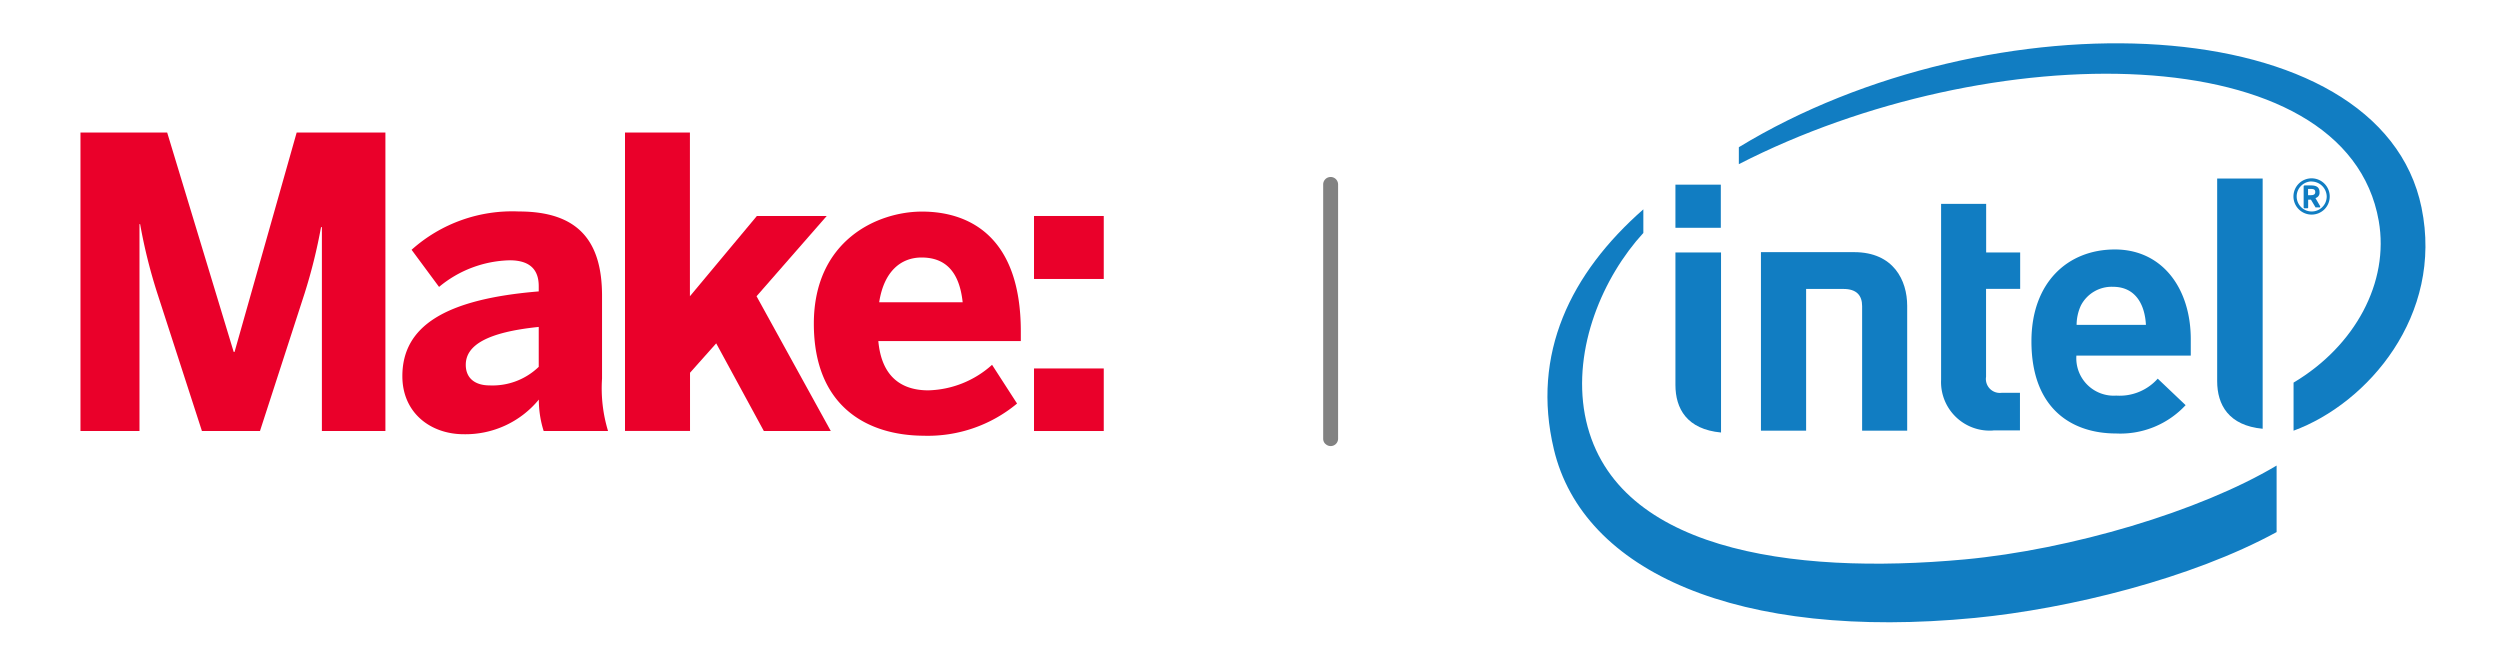 <svg id="MakerShare-Logo-Color" xmlns="http://www.w3.org/2000/svg" viewBox="0 0 233 61"><defs><style>.cls-1{fill:#ea002a;}.cls-2{fill:#117dc2;}.cls-3{fill:#828282;}</style></defs><title>Make Intel Color Lockup</title><path class="cls-1" d="M7.5,12.35h8.08l6.2,20.45h.08l5.79-20.45h8.27V40.17H30v-19h-.08a50,50,0,0,1-1.54,6.2L24.23,40.17H18.82L14.68,27.39a49.23,49.23,0,0,1-1.62-6.5H13V40.17H7.5Z"/><path class="cls-1" d="M37.5,35.06c0-4.62,3.91-7.18,12.71-7.9v-.49c0-1.47-.75-2.41-2.71-2.41a10.67,10.67,0,0,0-6.58,2.48l-2.56-3.46a14.06,14.06,0,0,1,10-3.57c5.49,0,7.75,2.71,7.75,7.86v7.71a13.7,13.7,0,0,0,.56,4.89h-6a9.62,9.62,0,0,1-.45-2.93,8.85,8.85,0,0,1-7,3.23C40.13,40.47,37.5,38.48,37.5,35.06Zm12.71-.86V30.47c-4.77.49-6.8,1.69-6.8,3.53,0,1.28.9,1.92,2.22,1.92A6.2,6.2,0,0,0,50.21,34.19Z"/><path class="cls-1" d="M58.25,12.35h6.05V27.61l6.24-7.48h6.51l-6.54,7.48,6.92,12.56H71.19L66.75,32l-2.44,2.74v5.42H58.25Z"/><path class="cls-1" d="M75.85,30.17c0-7.78,5.94-10.45,10.08-10.45s9.21,2.07,9.21,11.17v.9H81.86c.3,3.31,2.14,4.59,4.66,4.59A9.21,9.21,0,0,0,92.46,34l2.33,3.61a13,13,0,0,1-8.72,3C80.85,40.58,75.85,37.91,75.85,30.17Zm13.87-2c-.3-2.82-1.58-4.17-3.83-4.17-1.88,0-3.5,1.24-3.95,4.17Z"/><path class="cls-1" d="M96.37,20.13h6.5V26h-6.5Zm0,14.21h6.5v5.83h-6.5Z"/><path class="cls-2" d="M183.09,52.14c-16.17,1.49-33-.86-35.38-13.49-1.15-6.23,1.69-12.84,5.45-16.94V19.51c-6.78,5.95-10.46,13.47-8.34,22.36,2.7,11.4,17.16,17.86,39.24,15.72,8.74-.85,20.17-3.66,28.12-8v-6.2C205,47.67,193,51.22,183.09,52.14Zm42.6-32.78C221.85.64,185.5-.55,162.06,13.72v1.58c23.41-12,56.62-12,59.64,5.29,1,5.71-2.2,11.65-7.94,15.07v4.48C220.67,37.6,227.75,29.4,225.69,19.37Z"/><path class="cls-2" d="M210.88,16.64h-4.24V35.52c0,2.21,1.07,4.14,4.24,4.44Z"/><path class="cls-2" d="M160.4,23.53h-4.25V35.87c0,2.22,1.07,4.14,4.25,4.44Z"/><rect class="cls-2" x="156.15" y="17.21" width="4.23" height="4.02"/><path class="cls-2" d="M185.79,40.12a4.53,4.53,0,0,1-4.88-4.73V19h4.2v4.53h3.17v3.39H185.1v8.2a1.3,1.3,0,0,0,1.45,1.49h1.71v3.5h-2.48"/><path class="cls-2" d="M193.52,33.14a3.49,3.49,0,0,0,3.72,3.73,4.75,4.75,0,0,0,3.86-1.58l2.6,2.47a8.3,8.3,0,0,1-6.49,2.64c-4,0-7.88-2.2-7.88-8.59,0-5.47,3.37-8.56,7.78-8.56s7.07,3.62,7.07,8.37v1.52H193.52m3.42-6.41a3.23,3.23,0,0,0-3,1.74,4.35,4.35,0,0,0-.4,1.81H200C199.91,28.47,199.09,26.73,196.93,26.73Z"/><path class="cls-2" d="M171.81,26.93c1.23,0,1.74.61,1.74,1.6V40.14h4.2V28.5c0-2.36-1.26-5-4.95-5h-8.68V40.14h4.21V26.93Z"/><path class="cls-2" d="M215.44,20a1.69,1.69,0,1,1,1.69-1.69A1.68,1.68,0,0,1,215.44,20Zm0-3.09a1.4,1.4,0,1,0,1.41,1.41A1.42,1.42,0,0,0,215.44,16.92Zm.75,2.42h-.32a.07.07,0,0,1-.06,0l-.43-.72-.06,0h-.2v.72a.07.07,0,0,1-.07.08h-.28a.08.08,0,0,1-.07-.08V17.44c0-.11,0-.15.13-.16l.52,0c.53,0,.83.15.83.64v0a.51.51,0,0,1-.38.54l.44.76a.13.13,0,0,1,0,.05A.06.06,0,0,1,216.19,19.34Zm-.41-1.45c0-.2-.13-.27-.4-.27h-.27v.58h.27c.27,0,.4-.09.4-.28Z"/><path class="cls-3" d="M123.52,41.37a.67.67,0,0,1-.2-.49V17.19a.69.69,0,0,1,1.39,0V40.88a.69.69,0,0,1-1.18.49Z"/></svg>